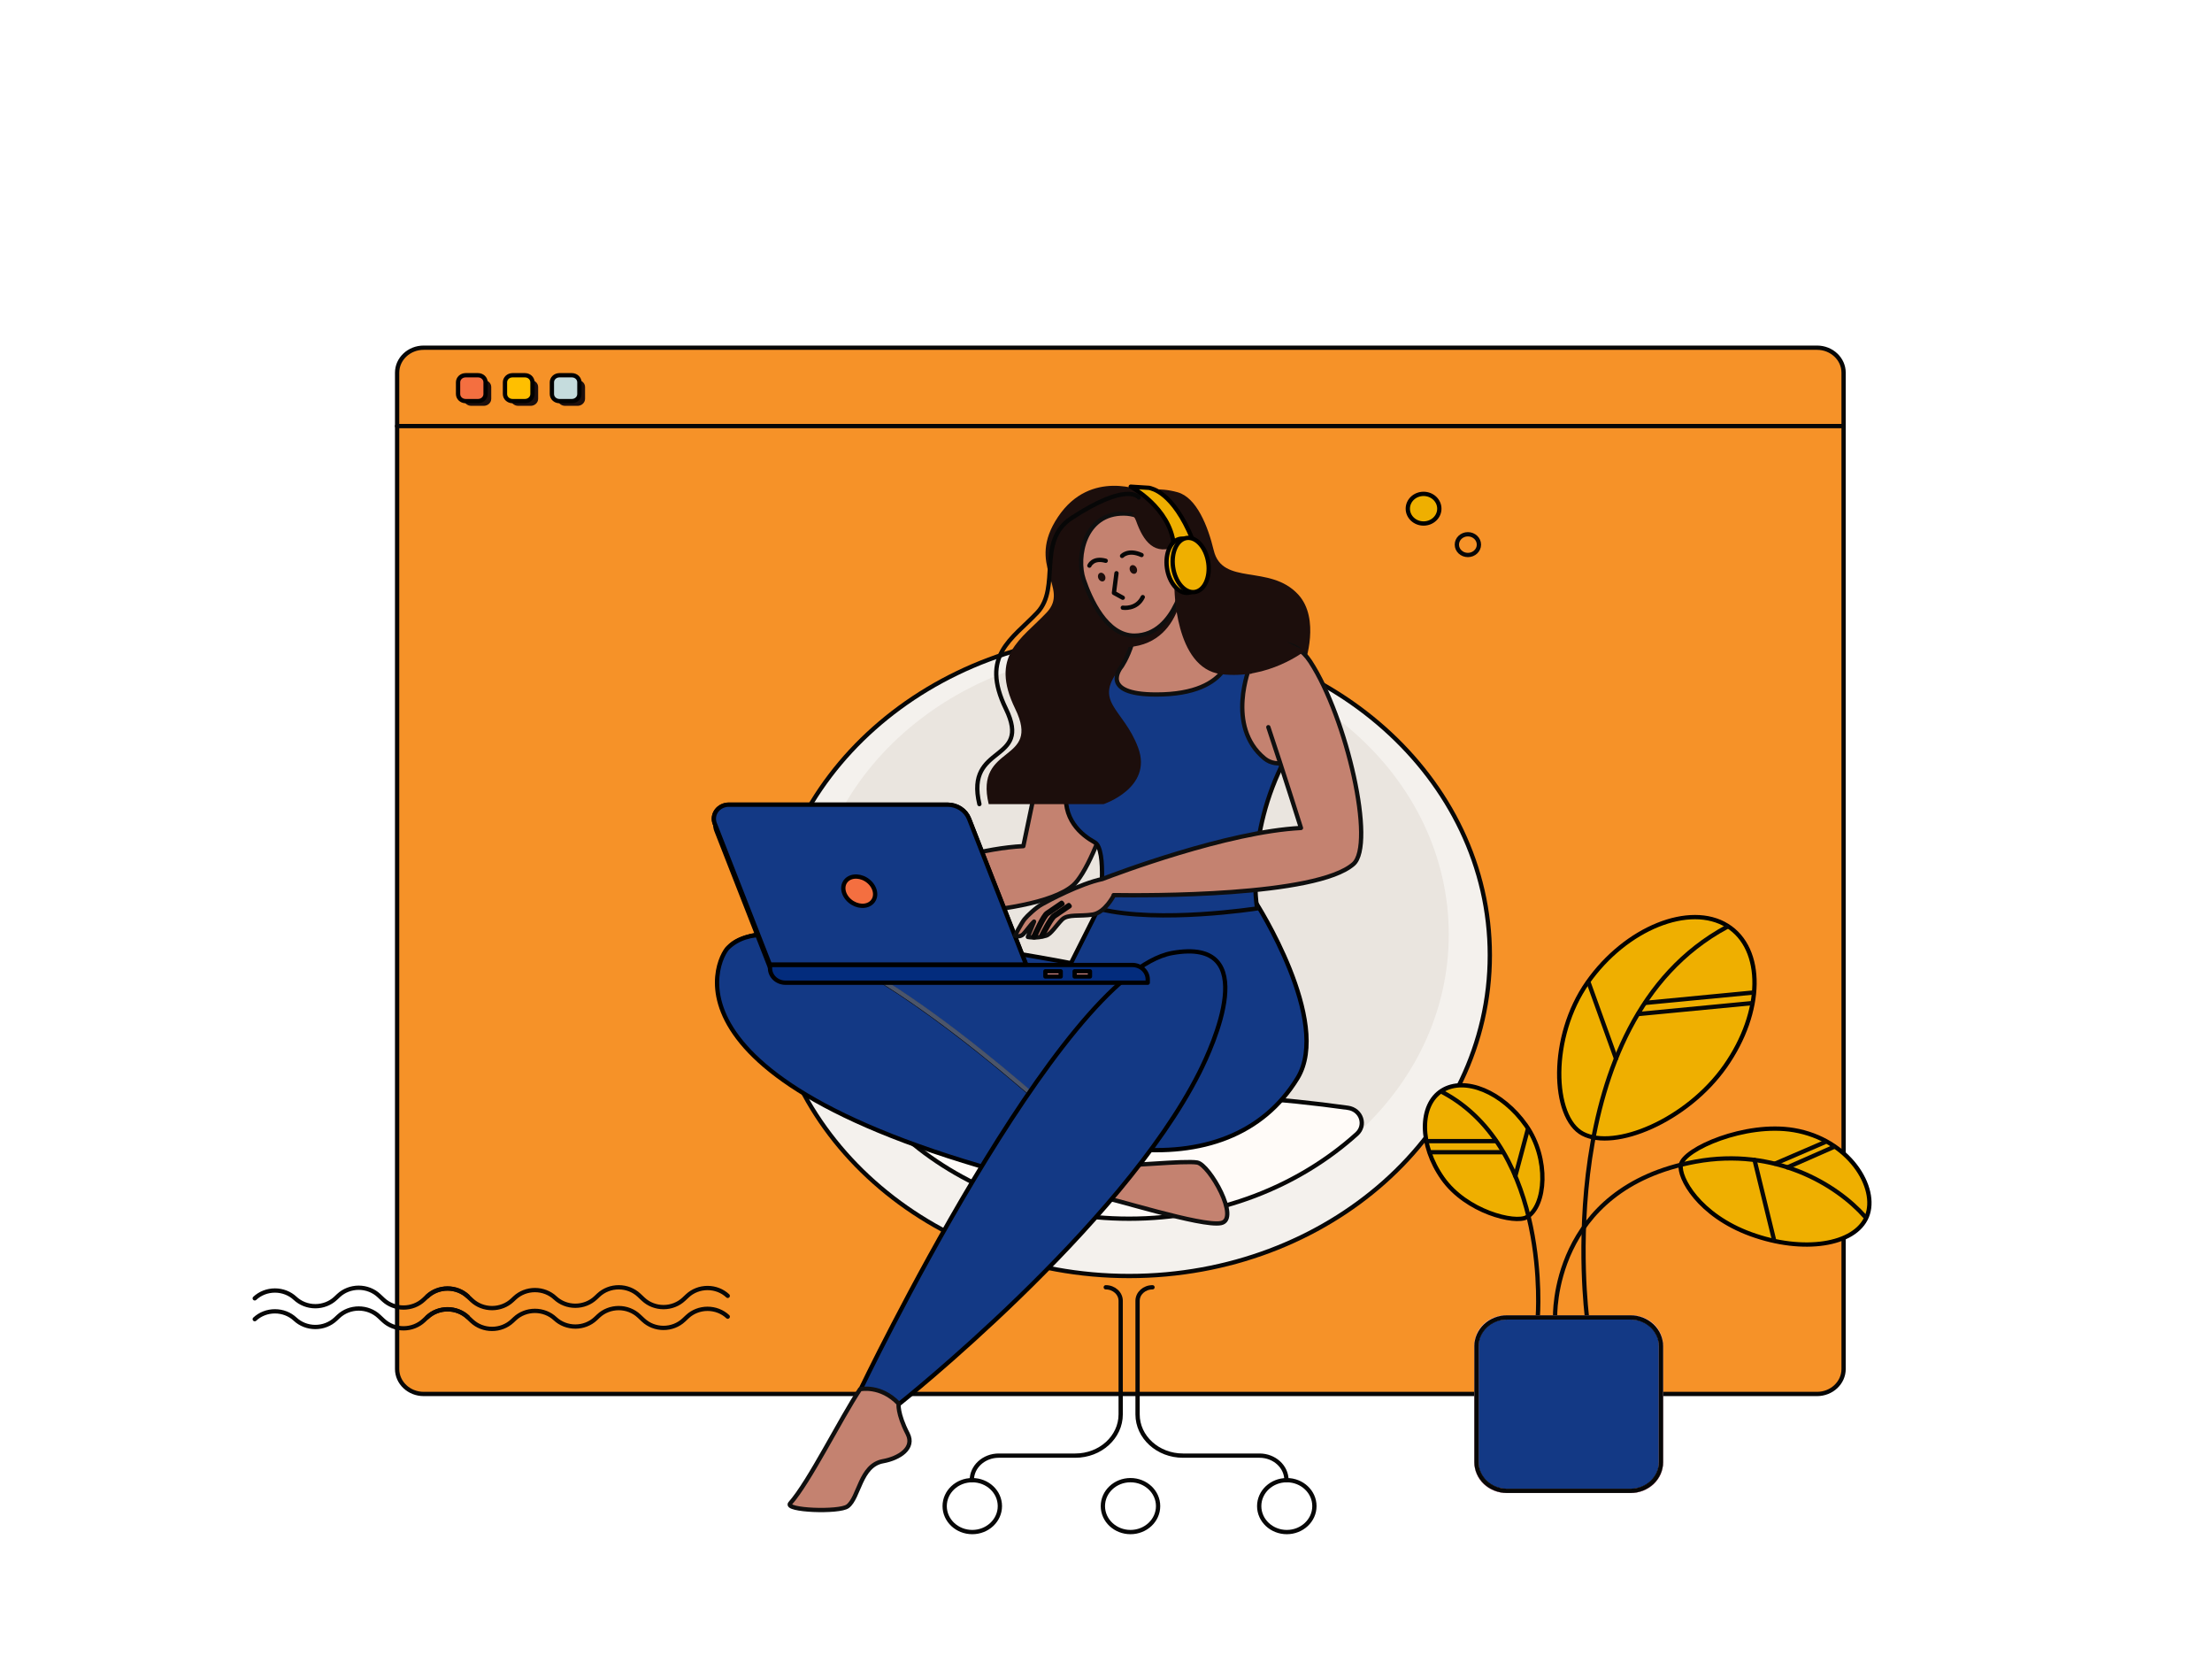 <svg width="659" height="493" viewBox="0 0 659 493" fill="none" xmlns="http://www.w3.org/2000/svg">
<g filter="url(#filter0_i_49_609)">
<g clip-path="url(#clip0_49_609)">
<path d="M541.33 96.493H126.226C121.854 96.493 118.311 99.824 118.311 103.932V400.678C118.311 404.787 121.854 408.117 126.226 408.117H541.33C545.701 408.117 549.245 404.787 549.245 400.678V103.932C549.245 99.824 545.701 96.493 541.33 96.493Z" fill="#F69228" stroke="#070707" stroke-width="1.279" stroke-linecap="round" stroke-linejoin="round"/>
<path d="M118.311 119.842H549.245" stroke="#070707" stroke-width="1.279" stroke-linecap="round" stroke-linejoin="round"/>
<path d="M172.064 106.109H168.345C167.11 106.109 166.108 107.05 166.108 108.212V111.707C166.108 112.868 167.11 113.809 168.345 113.809H172.064C173.299 113.809 174.301 112.868 174.301 111.707V108.212C174.301 107.05 173.299 106.109 172.064 106.109Z" fill="#1C0E0C"/>
<path d="M158.089 106.109H154.371C153.135 106.109 152.134 107.05 152.134 108.212V111.707C152.134 112.868 153.135 113.809 154.371 113.809H158.089C159.325 113.809 160.326 112.868 160.326 111.707V108.212C160.326 107.05 159.325 106.109 158.089 106.109Z" fill="#1C0E0C"/>
<path d="M144.116 106.109H140.397C139.162 106.109 138.16 107.05 138.16 108.212V111.707C138.16 112.868 139.162 113.809 140.397 113.809H144.116C145.351 113.809 146.352 112.868 146.352 111.707V108.212C146.352 107.05 145.351 106.109 144.116 106.109Z" fill="#1C0E0C"/>
<path d="M170.375 104.696H166.657C165.421 104.696 164.42 105.637 164.42 106.798V110.294C164.42 111.455 165.421 112.396 166.657 112.396H170.375C171.611 112.396 172.612 111.455 172.612 110.294V106.798C172.612 105.637 171.611 104.696 170.375 104.696Z" fill="#C5DCDD" stroke="black" stroke-width="1.279" stroke-linecap="round" stroke-linejoin="round"/>
<path d="M156.401 104.696H152.682C151.447 104.696 150.445 105.637 150.445 106.798V110.294C150.445 111.455 151.447 112.396 152.682 112.396H156.401C157.636 112.396 158.638 111.455 158.638 110.294V106.798C158.638 105.637 157.636 104.696 156.401 104.696Z" fill="#FFBF00" stroke="black" stroke-width="1.279" stroke-linecap="round" stroke-linejoin="round"/>
<path d="M142.424 104.696H138.706C137.47 104.696 136.469 105.637 136.469 106.798V110.294C136.469 111.455 137.47 112.396 138.706 112.396H142.424C143.66 112.396 144.661 111.455 144.661 110.294V106.798C144.661 105.637 143.66 104.696 142.424 104.696Z" fill="#F46F40" stroke="black" stroke-width="1.279" stroke-linecap="round" stroke-linejoin="round"/>
<path d="M75.893 379.638C77.491 378.143 79.655 377.303 81.91 377.303C84.165 377.303 86.329 378.143 87.927 379.638C89.526 381.134 91.69 381.974 93.946 381.974C96.202 381.974 98.366 381.134 99.964 379.638L100.847 378.812C102.445 377.317 104.609 376.477 106.864 376.477C109.12 376.477 111.283 377.317 112.882 378.812L114.195 380.041C115.794 381.537 117.957 382.376 120.213 382.376C122.468 382.376 124.631 381.537 126.23 380.041L127.313 379.027C128.912 377.531 131.076 376.691 133.332 376.691C135.587 376.691 137.751 377.531 139.35 379.027" stroke="#070707" stroke-width="1.279" stroke-linecap="round" stroke-linejoin="round"/>
<path d="M127.311 379.057C128.909 377.561 131.073 376.721 133.329 376.721C135.585 376.721 137.749 377.561 139.347 379.057L140.571 380.203C142.17 381.7 144.334 382.54 146.59 382.54C148.846 382.54 151.01 381.7 152.608 380.203L153.355 379.506C154.953 378.01 157.116 377.171 159.372 377.171C161.627 377.171 163.791 378.01 165.389 379.506C166.988 381.002 169.152 381.842 171.408 381.842C173.664 381.842 175.828 381.002 177.426 379.506L178.307 378.678C179.905 377.182 182.069 376.342 184.325 376.342C186.581 376.342 188.745 377.182 190.344 378.678L191.657 379.909C193.256 381.404 195.419 382.244 197.674 382.244C199.93 382.244 202.093 381.404 203.692 379.909L204.775 378.893C206.374 377.396 208.538 376.556 210.793 376.556C213.049 376.556 215.213 377.396 216.812 378.893" stroke="#070707" stroke-width="1.279" stroke-linecap="round" stroke-linejoin="round"/>
<path d="M75.893 385.835C77.491 384.34 79.655 383.5 81.91 383.5C84.165 383.5 86.329 384.34 87.927 385.835C89.526 387.331 91.69 388.171 93.946 388.171C96.202 388.171 98.366 387.331 99.964 385.835L100.858 385.001C102.456 383.506 104.62 382.666 106.875 382.666C109.13 382.666 111.294 383.506 112.892 385.001L114.206 386.23C115.804 387.726 117.968 388.565 120.223 388.565C122.479 388.565 124.642 387.726 126.241 386.23L127.324 385.216C128.922 383.72 131.086 382.88 133.342 382.88C135.598 382.88 137.762 383.72 139.361 385.216" stroke="#070707" stroke-width="1.279" stroke-linecap="round" stroke-linejoin="round"/>
<path d="M127.311 385.254C128.909 383.758 131.073 382.918 133.329 382.918C135.585 382.918 137.749 383.758 139.347 385.254L140.571 386.4C142.17 387.897 144.334 388.737 146.59 388.737C148.846 388.737 151.01 387.897 152.608 386.4L153.355 385.703C154.953 384.207 157.116 383.368 159.372 383.368C161.627 383.368 163.791 384.207 165.389 385.703C166.988 387.199 169.152 388.039 171.408 388.039C173.664 388.039 175.828 387.199 177.426 385.703L178.307 384.875C179.905 383.379 182.069 382.539 184.325 382.539C186.581 382.539 188.745 383.379 190.344 384.875L191.657 386.106C193.256 387.601 195.419 388.441 197.674 388.441C199.93 388.441 202.093 387.601 203.692 386.106L204.775 385.09C206.374 383.594 208.538 382.754 210.793 382.754C213.049 382.754 215.213 383.594 216.812 385.09" stroke="#070707" stroke-width="1.279" stroke-linecap="round" stroke-linejoin="round"/>
<path d="M437.314 158.235C439.129 158.235 440.6 156.853 440.6 155.147C440.6 153.441 439.129 152.059 437.314 152.059C435.499 152.059 434.028 153.441 434.028 155.147C434.028 156.853 435.499 158.235 437.314 158.235Z" stroke="#070707" stroke-width="1.279" stroke-linecap="round" stroke-linejoin="round"/>
<path d="M424.11 148.854C426.704 148.854 428.806 146.878 428.806 144.441C428.806 142.003 426.704 140.028 424.11 140.028C421.517 140.028 419.415 142.003 419.415 144.441C419.415 146.878 421.517 148.854 424.11 148.854Z" fill="#EFAF00" stroke="black" stroke-width="1.279" stroke-linecap="round" stroke-linejoin="round"/>
<path d="M343.354 376.343C340.898 376.343 338.906 378.147 338.906 380.386V414.188C338.906 420.978 344.962 426.482 352.429 426.482H375.224C379.663 426.482 383.26 429.752 383.26 433.789" stroke="#070707" stroke-width="1.279" stroke-linecap="round" stroke-linejoin="round"/>
<path d="M329.429 376.343C331.883 376.343 333.875 378.147 333.875 380.386V414.188C333.875 420.978 327.821 426.482 320.351 426.482H297.557C293.12 426.482 289.521 429.752 289.521 433.789" stroke="#070707" stroke-width="1.279" stroke-linecap="round" stroke-linejoin="round"/>
<path d="M336.39 372.984C395.739 372.984 443.85 330.205 443.85 277.433C443.85 224.662 395.739 181.883 336.39 181.883C277.042 181.883 228.931 224.662 228.931 277.433C228.931 330.205 277.042 372.984 336.39 372.984Z" fill="#F4F1ED" stroke="#070707" stroke-width="1.279" stroke-linecap="round" stroke-linejoin="round"/>
<path d="M336.39 355.919C388.982 355.919 431.616 318.009 431.616 271.245C431.616 224.48 388.982 186.57 336.39 186.57C283.797 186.57 241.163 224.48 241.163 271.245C241.163 318.009 283.797 355.919 336.39 355.919Z" fill="#EAE5DF"/>
<path d="M401.57 322.888C405.557 323.447 407.114 328.065 404.205 330.688C386.934 346.263 362.93 355.919 336.398 355.919C309.902 355.919 285.933 346.299 268.672 330.771C265.759 328.151 267.311 323.531 271.297 322.968C291.317 320.13 313.446 318.559 336.714 318.559C359.76 318.557 381.695 320.1 401.57 322.888Z" fill="#FFFBF8" stroke="#070707" stroke-width="1.279" stroke-linecap="round" stroke-linejoin="round"/>
<path d="M289.661 449.249C294.203 449.249 297.885 445.788 297.885 441.519C297.885 437.249 294.203 433.789 289.661 433.789C285.119 433.789 281.437 437.249 281.437 441.519C281.437 445.788 285.119 449.249 289.661 449.249Z" stroke="#070707" stroke-width="1.279" stroke-linecap="round" stroke-linejoin="round"/>
<path d="M336.795 449.249C341.337 449.249 345.019 445.788 345.019 441.519C345.019 437.249 341.337 433.789 336.795 433.789C332.252 433.789 328.57 437.249 328.57 441.519C328.57 445.788 332.252 449.249 336.795 449.249Z" stroke="#070707" stroke-width="1.279" stroke-linecap="round" stroke-linejoin="round"/>
<path d="M383.365 449.249C387.907 449.249 391.589 445.788 391.589 441.519C391.589 437.249 387.907 433.789 383.365 433.789C378.823 433.789 375.141 437.249 375.141 441.519C375.141 445.788 378.823 449.249 383.365 449.249Z" stroke="#070707" stroke-width="1.279" stroke-linecap="round" stroke-linejoin="round"/>
<path d="M513.97 310.507C502.555 326.74 481.042 335.627 471.537 330.602C462.349 325.744 461.547 301.815 472.963 285.571C484.38 269.327 503.455 261.739 514.554 268.626C525.652 275.512 525.386 294.261 513.97 310.507Z" fill="#EFAF00" stroke="black" stroke-width="1.279" stroke-linecap="round" stroke-linejoin="round"/>
<path d="M472.807 385.328C472.807 385.328 461.31 297.664 514.472 269.022" stroke="#070707" stroke-width="1.279" stroke-linecap="round" stroke-linejoin="round"/>
<path d="M522.001 288.585L490.166 291.639" stroke="#070707" stroke-width="1.279" stroke-linecap="round" stroke-linejoin="round"/>
<path d="M521.567 291.744L488.156 294.948" stroke="#070707" stroke-width="1.279" stroke-linecap="round" stroke-linejoin="round"/>
<path d="M473.343 285.747L481.433 308.218" stroke="#070707" stroke-width="1.279" stroke-linecap="round" stroke-linejoin="round"/>
<path d="M556.168 355.286C552.639 363.844 537.171 366.191 521.624 360.525C506.078 354.859 500.077 343.606 500.758 339.866C501.611 335.152 519.965 327.103 534.408 329.53C550.82 332.292 559.699 346.722 556.168 355.286Z" fill="#EFAF00" stroke="black" stroke-width="1.279" stroke-linecap="round" stroke-linejoin="round"/>
<path d="M463.299 385.328C463.299 385.328 461.905 346.82 505.171 338.916C528.861 334.589 547.178 345.778 555.587 355.266" stroke="#070707" stroke-width="1.279" stroke-linecap="round" stroke-linejoin="round"/>
<path d="M528.82 339.519L543.593 333.156" stroke="#070707" stroke-width="1.279" stroke-linecap="round" stroke-linejoin="round"/>
<path d="M532.508 340.623L546.265 334.573" stroke="#070707" stroke-width="1.279" stroke-linecap="round" stroke-linejoin="round"/>
<path d="M522.707 338.403L528.464 361.986" stroke="#070707" stroke-width="1.279" stroke-linecap="round" stroke-linejoin="round"/>
<path d="M454.63 328.115C461.651 338.076 460.551 352.183 454.843 355.462C451.38 357.452 436.821 353.859 429.801 343.894C422.782 333.929 422.805 321.981 429.605 317.746C436.405 313.511 447.61 318.155 454.63 328.115Z" fill="#EFAF00" stroke="black" stroke-width="1.279" stroke-linecap="round" stroke-linejoin="round"/>
<path d="M458.127 385.328C458.127 385.328 462.071 335.527 429.81 318.263" stroke="#070707" stroke-width="1.279" stroke-linecap="round" stroke-linejoin="round"/>
<path d="M425.318 332.803H445.673" stroke="#070707" stroke-width="1.279" stroke-linecap="round" stroke-linejoin="round"/>
<path d="M426.345 336.112H447.685" stroke="#070707" stroke-width="1.279" stroke-linecap="round" stroke-linejoin="round"/>
<path d="M455.114 329.488L451.455 343.207" stroke="#070707" stroke-width="1.279" stroke-linecap="round" stroke-linejoin="round"/>
<path d="M494.83 393.832V428.464C494.831 429.581 494.598 430.687 494.143 431.72C493.689 432.752 493.022 433.69 492.182 434.48C491.341 435.27 490.343 435.896 489.245 436.323C488.146 436.75 486.969 436.969 485.78 436.968H448.936C447.748 436.969 446.571 436.749 445.472 436.322C444.374 435.896 443.376 435.269 442.535 434.479C441.695 433.69 441.028 432.752 440.574 431.72C440.119 430.687 439.886 429.581 439.887 428.464V393.832C439.888 391.577 440.842 389.414 442.539 387.82C444.236 386.225 446.537 385.329 448.936 385.328H485.78C488.18 385.329 490.481 386.225 492.178 387.819C493.875 389.414 494.829 391.576 494.83 393.832Z" fill="#133985" stroke="#070707" stroke-width="1.279" stroke-linecap="round" stroke-linejoin="round"/>
<path d="M486.064 385.328H448.651C443.81 385.328 439.887 389.016 439.887 393.565V428.73C439.887 433.28 443.81 436.968 448.651 436.968H486.064C490.904 436.968 494.828 433.28 494.828 428.73V393.565C494.828 389.016 490.904 385.328 486.064 385.328Z" stroke="#FFC3D5" stroke-width="1.279" stroke-miterlimit="10"/>
<path d="M494.83 393.832V428.464C494.831 429.581 494.598 430.687 494.143 431.72C493.689 432.752 493.022 433.69 492.182 434.48C491.341 435.27 490.343 435.896 489.245 436.323C488.146 436.75 486.969 436.969 485.78 436.968H448.936C447.748 436.969 446.571 436.749 445.472 436.322C444.374 435.896 443.376 435.269 442.535 434.479C441.695 433.69 441.028 432.752 440.574 431.72C440.119 430.687 439.886 429.581 439.887 428.464V393.832C439.888 391.577 440.842 389.414 442.539 387.82C444.236 386.225 446.537 385.329 448.936 385.328H485.78C488.18 385.329 490.481 386.225 492.178 387.819C493.875 389.414 494.829 391.576 494.83 393.832Z" stroke="#070707" stroke-width="1.279" stroke-linecap="round" stroke-linejoin="round"/>
<path d="M364.152 297.466V297.648H363.399V297.466H364.152ZM363.625 298.862V297.274C363.625 297.194 363.644 297.127 363.681 297.074C363.719 297.021 363.767 296.981 363.827 296.954C363.887 296.927 363.951 296.914 364.017 296.914C364.07 296.914 364.113 296.918 364.146 296.927C364.18 296.935 364.204 296.943 364.221 296.95L364.159 297.136C364.148 297.132 364.133 297.127 364.114 297.122C364.095 297.117 364.07 297.114 364.039 297.114C363.968 297.114 363.917 297.132 363.886 297.167C363.855 297.203 363.839 297.256 363.839 297.325V298.862H363.625ZM364.823 298.895C364.735 298.895 364.654 298.878 364.582 298.845C364.51 298.811 364.453 298.762 364.411 298.699C364.368 298.634 364.347 298.557 364.347 298.466C364.347 298.386 364.363 298.321 364.394 298.271C364.426 298.221 364.468 298.182 364.52 298.153C364.573 298.125 364.631 298.104 364.695 298.09C364.759 298.075 364.824 298.064 364.888 298.055C364.973 298.044 365.042 298.036 365.095 298.031C365.148 298.025 365.187 298.015 365.211 298.001C365.236 297.987 365.248 297.962 365.248 297.928V297.921C365.248 297.831 365.224 297.761 365.175 297.712C365.126 297.662 365.053 297.637 364.954 297.637C364.852 297.637 364.771 297.66 364.713 297.704C364.655 297.749 364.614 297.797 364.59 297.848L364.387 297.775C364.423 297.691 364.472 297.624 364.532 297.577C364.593 297.529 364.66 297.496 364.732 297.477C364.805 297.458 364.876 297.448 364.947 297.448C364.991 297.448 365.043 297.454 365.101 297.465C365.16 297.475 365.216 297.496 365.271 297.529C365.326 297.562 365.372 297.611 365.408 297.677C365.445 297.743 365.463 297.832 365.463 297.943V298.862H365.248V298.673H365.237C365.223 298.703 365.199 298.736 365.165 298.77C365.131 298.805 365.086 298.834 365.029 298.858C364.973 298.883 364.904 298.895 364.823 298.895ZM364.856 298.702C364.941 298.702 365.012 298.685 365.07 298.652C365.129 298.619 365.173 298.576 365.203 298.523C365.233 298.47 365.248 298.415 365.248 298.357V298.161C365.239 298.171 365.219 298.181 365.188 298.191C365.158 298.199 365.123 298.207 365.083 298.213C365.044 298.219 365.005 298.225 364.968 298.23C364.931 298.234 364.901 298.238 364.878 298.241C364.822 298.248 364.77 298.26 364.721 298.276C364.673 298.292 364.635 298.316 364.605 298.348C364.576 298.379 364.561 298.422 364.561 298.477C364.561 298.551 364.589 298.608 364.644 298.646C364.7 298.683 364.77 298.702 364.856 298.702ZM366.476 297.466V297.648H365.723V297.466H366.476ZM365.949 298.862V297.274C365.949 297.194 365.967 297.127 366.005 297.074C366.043 297.021 366.091 296.981 366.151 296.954C366.211 296.927 366.275 296.914 366.341 296.914C366.394 296.914 366.437 296.918 366.47 296.927C366.504 296.935 366.528 296.943 366.545 296.95L366.483 297.136C366.472 297.132 366.457 297.127 366.437 297.122C366.419 297.117 366.394 297.114 366.363 297.114C366.292 297.114 366.241 297.132 366.209 297.167C366.179 297.203 366.163 297.256 366.163 297.325V298.862H365.949ZM367.365 296.976C367.441 296.976 367.518 296.991 367.594 297.019C367.67 297.048 367.74 297.095 367.803 297.161C367.866 297.226 367.917 297.316 367.955 297.429C367.993 297.542 368.012 297.684 368.012 297.855C368.012 298.021 367.996 298.168 367.965 298.296C367.934 298.424 367.889 298.532 367.83 298.619C367.772 298.707 367.701 298.774 367.618 298.819C367.535 298.865 367.441 298.888 367.336 298.888C367.232 298.888 367.139 298.867 367.057 298.826C366.976 298.784 366.909 298.726 366.857 298.652C366.806 298.578 366.773 298.491 366.758 298.393H366.98C367 298.479 367.039 298.549 367.099 298.605C367.159 298.66 367.238 298.688 367.336 298.688C367.479 298.688 367.593 298.625 367.676 298.5C367.759 298.374 367.801 298.197 367.801 297.968H367.787C367.753 298.019 367.712 298.063 367.666 298.1C367.619 298.137 367.567 298.165 367.51 298.185C367.453 298.205 367.393 298.215 367.329 298.215C367.222 298.215 367.124 298.189 367.035 298.136C366.947 298.083 366.876 298.01 366.823 297.917C366.77 297.824 366.743 297.717 366.743 297.597C366.743 297.483 366.769 297.379 366.82 297.285C366.871 297.19 366.943 297.114 367.036 297.057C367.129 297.001 367.239 296.974 367.365 296.976ZM367.365 297.176C367.289 297.176 367.22 297.195 367.159 297.233C367.098 297.27 367.05 297.321 367.014 297.386C366.979 297.449 366.962 297.52 366.962 297.597C366.962 297.675 366.979 297.745 367.012 297.809C367.047 297.872 367.094 297.922 367.153 297.96C367.213 297.997 367.281 298.015 367.358 298.015C367.415 298.015 367.469 298.004 367.519 297.982C367.568 297.959 367.612 297.927 367.648 297.888C367.686 297.848 367.715 297.803 367.737 297.753C367.758 297.702 367.768 297.649 367.768 297.594C367.768 297.521 367.751 297.453 367.716 297.389C367.681 297.326 367.633 297.274 367.572 297.235C367.512 297.195 367.443 297.176 367.365 297.176ZM368.994 297.466V297.648H368.242V297.466H368.994ZM368.467 298.862V297.274C368.467 297.194 368.486 297.127 368.524 297.074C368.561 297.021 368.61 296.981 368.67 296.954C368.73 296.927 368.793 296.914 368.86 296.914C368.913 296.914 368.956 296.918 368.989 296.927C369.022 296.935 369.047 296.943 369.063 296.95L369.002 297.136C368.991 297.132 368.976 297.127 368.956 297.122C368.937 297.117 368.913 297.114 368.882 297.114C368.811 297.114 368.76 297.132 368.728 297.167C368.697 297.203 368.682 297.256 368.682 297.325V298.862H368.467ZM369.349 298.862L370.182 297.216V297.201H369.222V297.001H370.414V297.212L369.586 298.862H369.349Z" fill="black"/>
<path d="M374.177 261.812C374.177 261.812 396.895 297.169 386.544 314.076C376.194 330.983 357.959 337.265 336.393 335.084C281.759 329.563 214.497 290.034 216.193 277.282C218.481 260.074 319.07 279.797 319.07 279.797L328.026 261.984L374.177 261.812Z" fill="#133985" stroke="black" stroke-width="1.279" stroke-linecap="round" stroke-linejoin="round"/>
<path d="M216.834 275.256C213.797 278.194 191.621 319.059 325.481 348.791L330.507 340.109C330.507 340.109 240.82 252.037 216.834 275.256Z" fill="#133985" stroke="black" stroke-width="1.279" stroke-linecap="round" stroke-linejoin="round"/>
<path d="M330.69 340.109C330.69 340.109 285.784 296.017 251.025 278.45" stroke="#4B556A" stroke-width="1.279" stroke-miterlimit="10"/>
<path d="M325.481 348.791C331.665 349.829 357.935 358.365 363.75 357.226C369.565 356.088 360.338 339.87 356.713 339.189C353.088 338.507 335.177 340.405 330.514 340.109C325.85 339.812 325.481 348.791 325.481 348.791Z" fill="#C48270" stroke="#0F0F0F" stroke-width="1.279" stroke-linecap="round" stroke-linejoin="round"/>
<path d="M357.278 312.451C333.968 358.645 267.57 411.333 267.57 411.333C267.57 411.333 262.553 407.25 256.254 406.998C256.254 406.998 315.668 282.807 349.222 276.783C376.352 271.903 361.195 304.683 357.278 312.451Z" fill="#133985" stroke="black" stroke-width="1.279" stroke-linecap="round" stroke-linejoin="round"/>
<path d="M256.234 406.703C250.313 415.58 241.152 434.242 235.406 440.714C233.538 442.816 250.029 443.442 252.533 441.57C255.972 438.998 256.234 429.376 263.064 428.142C267.843 427.282 272.632 424.284 270.403 419.955C267.265 413.862 267.721 410.978 267.721 410.978C262.318 405.312 256.234 406.703 256.234 406.703Z" fill="#C48270" stroke="#0F0F0F" stroke-width="1.279" stroke-linecap="round" stroke-linejoin="round"/>
<path d="M329.799 195.275C340.701 212.013 326.353 250.79 319.751 256.582C307.525 267.322 254.228 265.801 254.228 265.801L252.063 261.192C252.063 261.192 281.436 246.138 304.876 244.944C304.876 244.944 311.13 214.729 313.205 206.063C315.819 195.142 322.274 183.72 329.799 195.275Z" fill="#C48270" stroke="#0F0F0F" stroke-width="1.279" stroke-linecap="round" stroke-linejoin="round"/>
<path d="M258.072 261.593C256.897 258.827 246.835 260.558 242.837 262.304C239.436 263.789 235.322 267.775 234.651 268.619C233.979 269.463 232.484 273.724 232.484 273.724C232.484 273.724 233.932 275.163 235.883 272.654C237.834 270.144 242.894 267.27 244.15 267.9C246.973 269.317 240.133 269.874 239.385 270.892C238.636 271.91 238.992 272.515 238.992 272.515C238.992 272.515 245.421 272.241 246.455 272.114C247.489 271.988 251.588 270.245 253.592 268.665C255.596 267.086 258.806 263.316 258.072 261.593Z" fill="#E38E32"/>
<path d="M373.154 185.147C376.455 186.067 386.801 189.687 386.801 189.687C386.801 189.687 385.924 213.188 382.99 218.747C370.7 242.04 374.525 263.5 374.525 263.5C374.525 263.5 345.419 268.054 327.614 263.663C327.614 263.663 329.943 245.942 326.139 243.821C322.335 241.701 316.104 236.937 317.823 227.345C319.541 217.753 319.149 192.599 321.234 190.973C323.32 189.348 332.536 185.119 334.915 185.127C337.295 185.135 373.154 185.147 373.154 185.147Z" fill="#133985" stroke="#070707" stroke-width="1.279" stroke-linecap="round" stroke-linejoin="round"/>
<path d="M282.302 232.6H217.129C216.41 232.6 215.703 232.763 215.066 233.076C214.429 233.388 213.882 233.84 213.471 234.394C213.06 234.948 212.798 235.587 212.706 236.257C212.615 236.926 212.697 237.607 212.945 238.24L229.364 280.205H305.683L288.693 236.795C288.211 235.566 287.34 234.506 286.198 233.756C285.055 233.006 283.696 232.603 282.302 232.6Z" fill="#F9A09B" stroke="black" stroke-width="1.279" stroke-linecap="round" stroke-linejoin="round"/>
<path d="M281.021 234.729H217.478C216.778 234.729 216.088 234.888 215.467 235.193C214.846 235.497 214.313 235.938 213.912 236.478C213.511 237.018 213.255 237.641 213.166 238.294C213.076 238.947 213.155 239.61 213.397 240.228L229.415 281.149H303.832L287.264 238.819C286.794 237.619 285.943 236.583 284.827 235.852C283.71 235.12 282.382 234.728 281.021 234.729Z" fill="#F9A09B" stroke="black" stroke-width="1.279" stroke-linecap="round" stroke-linejoin="round"/>
<path d="M229.404 280.342H337.331C338.552 280.342 339.724 280.798 340.588 281.61C341.451 282.422 341.937 283.523 341.937 284.671V285.625H234.01C232.789 285.625 231.617 285.169 230.753 284.357C229.89 283.545 229.404 282.444 229.404 281.296V280.342Z" fill="#032C7D" stroke="black" stroke-width="1.279" stroke-linecap="round" stroke-linejoin="round"/>
<path d="M282.302 232.6H217.129C216.41 232.6 215.703 232.763 215.066 233.076C214.429 233.388 213.882 233.84 213.471 234.394C213.06 234.948 212.798 235.587 212.706 236.257C212.615 236.926 212.697 237.607 212.945 238.24L229.364 280.205H305.683L288.693 236.795C288.211 235.566 287.34 234.506 286.198 233.756C285.055 233.006 283.696 232.603 282.302 232.6Z" fill="#133985" stroke="black" stroke-width="1.279" stroke-linecap="round" stroke-linejoin="round"/>
<path d="M259.813 261.605C261.357 259.993 260.895 257.235 258.779 255.445C256.664 253.655 253.697 253.511 252.153 255.123C250.608 256.735 251.071 259.493 253.186 261.283C255.302 263.073 258.268 263.218 259.813 261.605Z" fill="#F46F40" stroke="black" stroke-width="1.279" stroke-linecap="round" stroke-linejoin="round"/>
<path d="M316.003 282.229H311.442V283.769H316.003V282.229Z" fill="#F9A09B" stroke="black" stroke-width="1.279" stroke-linecap="round" stroke-linejoin="round"/>
<path d="M324.718 282.229H320.157V283.769H324.718V282.229Z" fill="#F9A09B" stroke="black" stroke-width="1.279" stroke-linecap="round" stroke-linejoin="round"/>
<path d="M340.668 139.274C340.668 139.274 324.95 132.344 315.21 146.872C305.446 161.434 318.835 167.916 311.841 175.351C304.273 183.4 294.693 188.114 302.459 204.063C310.374 220.327 290.19 214.33 294.554 232.436H328.778C328.778 232.436 343.501 227.592 339.083 215.657C334.665 203.722 325.198 202.071 334.07 191.541C340.734 183.634 371.475 185.246 374.236 185.929C376.998 186.612 388.764 190.396 388.764 190.396C388.764 190.396 393.442 177.239 386.751 169.992C378.284 160.825 364.163 167.587 361.59 156.826C359.85 149.571 356.472 141.146 350.86 139.553C344.83 137.841 340.668 139.274 340.668 139.274Z" fill="#1C0E0C"/>
<path d="M339.268 141.094C339.268 141.094 335.963 136.27 319.182 147.266C308.811 154.065 316.06 167.909 309.067 175.345C301.499 183.394 291.921 188.107 299.684 204.057C307.599 220.32 287.415 214.324 291.78 232.43" stroke="#070707" stroke-width="1.279" stroke-linecap="round" stroke-linejoin="round"/>
<path d="M352.655 164.552C352.655 164.552 352.131 175.509 356.385 181.131C359.278 184.949 356.679 184.628 366.769 185.719C366.769 185.719 367.822 199.786 344.461 199.786C327.125 199.786 334.066 191.541 334.066 191.541C334.066 191.541 341.303 181.686 338.183 164.552H352.655Z" fill="#C48270" stroke="#0F0F0F" stroke-width="1.279" stroke-linecap="round" stroke-linejoin="round"/>
<path d="M352.884 163.701C352.884 163.701 353.332 185.719 334.6 185.719C334.221 185.717 333.847 185.636 333.506 185.48C334.491 184.835 340.641 180.081 337.606 163.416H352.884C352.884 163.416 352.884 163.512 352.884 163.693V163.701Z" fill="#1C0E0C"/>
<path d="M353.396 163.34C353.396 163.34 350.713 182.163 337.994 182.253C329.629 182.311 324.797 171.287 322.838 165.507C320.601 158.907 322.972 145.715 334.904 145.882C345.267 146.028 350.683 159.31 350.683 159.31L353.396 163.34Z" fill="#C48270" stroke="#0F0F0F" stroke-width="1.279" stroke-linecap="round" stroke-linejoin="round"/>
<path d="M350.949 162.386C350.949 162.386 350.442 160.757 350.911 159.286C351.209 158.354 351.902 157.482 353.365 157.137" stroke="#070707" stroke-width="1.279" stroke-linecap="round" stroke-linejoin="round"/>
<path d="M353.365 160.356L350.911 159.286" stroke="#070707" stroke-width="1.279" stroke-linecap="round" stroke-linejoin="round"/>
<path d="M372.364 191.398C372.364 191.398 365.033 209.26 376.759 218.856C380.539 221.948 386.119 219.122 386.119 219.122" fill="#C48270"/>
<path d="M372.364 191.398C372.364 191.398 365.033 209.26 376.759 218.856C380.539 221.948 386.119 219.122 386.119 219.122" stroke="#0F0F0F" stroke-width="1.279" stroke-linecap="round" stroke-linejoin="round"/>
<path d="M377.865 209.516C382.044 221.954 387.586 239.537 387.586 239.537C365.602 240.659 332.458 253.191 328.421 254.744C321.721 256.147 312.235 261.246 310.412 262.27C308.706 263.182 306.023 265.709 305.213 266.723C304.36 267.781 302.375 271.591 302.375 271.591C302.798 271.788 303.278 271.845 303.74 271.754C304.202 271.663 304.618 271.43 304.921 271.09C305.704 270.289 307.017 268.357 308.07 267.417C307.115 269.671 306.222 272 306.222 272C306.222 272 308.591 272.545 311.627 271.623C313.081 271.183 314.689 268.561 316.391 266.836C318.092 265.11 321.805 265.926 325.521 265.334C329.238 264.743 331.818 259.62 331.818 259.62L331.767 259.536C341.415 259.687 392.16 259.997 403.214 250.289C409.824 244.491 401.256 206.73 390.354 189.994C385.558 182.634 378.413 183.622 375.063 188.308C373.944 189.869 372.607 190.781 372.551 192.992" fill="#C48270"/>
<path d="M377.865 209.516C382.044 221.954 387.586 239.537 387.586 239.537C365.602 240.659 332.458 253.191 328.421 254.744C321.721 256.147 312.235 261.246 310.412 262.27C308.706 263.182 306.023 265.709 305.213 266.723C304.36 267.781 302.375 271.591 302.375 271.591C302.798 271.788 303.278 271.845 303.74 271.754C304.202 271.663 304.618 271.43 304.921 271.09C305.704 270.289 307.017 268.357 308.07 267.417C307.115 269.671 306.222 272 306.222 272C306.222 272 308.591 272.545 311.627 271.623C313.081 271.183 314.689 268.561 316.391 266.836C318.092 265.11 321.805 265.926 325.521 265.334C329.238 264.743 331.818 259.62 331.818 259.62L331.767 259.536C341.415 259.687 392.16 259.997 403.214 250.289C409.824 244.491 401.256 206.73 390.354 189.994C385.558 182.634 378.413 183.622 375.063 188.308C373.944 189.869 372.607 190.781 372.551 192.992" stroke="#0F0F0F" stroke-width="1.279" stroke-linecap="round" stroke-linejoin="round"/>
<path d="M308.117 272.151C308.076 272.157 308.033 272.152 307.994 272.137C307.966 272.127 307.94 272.112 307.919 272.093C307.897 272.073 307.881 272.05 307.869 272.024C307.858 271.998 307.853 271.97 307.854 271.943C307.854 271.915 307.862 271.887 307.874 271.862C308.16 271.225 310.697 265.619 311.815 264.859C313.753 263.541 316.278 261.811 316.278 261.811L316.542 262.152C316.542 262.152 314.015 263.883 312.079 265.2C311.226 265.785 309.049 270.325 308.288 272.014C308.274 272.049 308.252 272.08 308.222 272.103C308.192 272.127 308.156 272.144 308.117 272.151Z" stroke="#070707" stroke-width="1.279" stroke-linecap="round" stroke-linejoin="round"/>
<path d="M310.531 271.766C310.491 271.772 310.45 271.767 310.412 271.753C310.374 271.739 310.342 271.715 310.317 271.685C310.292 271.654 310.277 271.618 310.272 271.58C310.267 271.542 310.274 271.504 310.29 271.469C310.393 271.269 312.819 266.312 313.953 265.541C315.892 264.224 318.416 262.494 318.416 262.494L318.681 262.835C318.681 262.835 316.154 264.565 314.218 265.883C313.365 266.469 311.384 270.241 310.697 271.645C310.682 271.677 310.659 271.704 310.63 271.725C310.601 271.746 310.567 271.76 310.531 271.766Z" stroke="#070707" stroke-width="1.279" stroke-linecap="round" stroke-linejoin="round"/>
<path d="M349.886 167.749C349.886 167.749 349.841 191.974 363.801 193.723C377.761 195.473 388.815 186.765 388.815 186.765" fill="#1C0E0C"/>
<path d="M332.62 163.663L331.865 169.519L334.501 170.964" stroke="#070707" stroke-width="1.279" stroke-linecap="round" stroke-linejoin="round"/>
<path d="M338.119 163.798C338.677 163.614 338.92 162.903 338.661 162.211C338.403 161.518 337.741 161.106 337.183 161.29C336.625 161.474 336.382 162.185 336.641 162.877C336.9 163.57 337.561 163.982 338.119 163.798Z" fill="#1C0E0C"/>
<path d="M328.685 166.066C329.242 165.882 329.485 165.171 329.227 164.479C328.968 163.786 328.306 163.374 327.748 163.558C327.19 163.742 326.948 164.453 327.206 165.145C327.465 165.838 328.127 166.25 328.685 166.066Z" fill="#1C0E0C"/>
<path d="M334.287 158.512C334.287 158.512 336.129 156.446 340.1 158.245" stroke="#070707" stroke-width="1.279" stroke-linecap="round" stroke-linejoin="round"/>
<path d="M324.55 161.402C324.55 161.402 325.588 158.885 329.418 159.955" stroke="#070707" stroke-width="1.279" stroke-linecap="round" stroke-linejoin="round"/>
<path d="M330.314 144.94C330.314 144.94 336.483 142.535 338.541 148.273C340.599 154.011 343.951 158.803 350.712 155.47C357.474 152.137 354.706 147.806 354.706 147.806" fill="#1C0E0C"/>
<path d="M351.596 163.424C354.027 163.424 355.999 161.571 355.999 159.286C355.999 157 354.027 155.147 351.596 155.147C349.164 155.147 347.192 157 347.192 159.286C347.192 161.571 349.164 163.424 351.596 163.424Z" fill="#C48270"/>
<path d="M349.924 161.811C349.924 161.811 349.414 160.182 349.885 158.71C350.182 157.779 350.875 156.907 352.338 156.562" stroke="#070707" stroke-width="1.279" stroke-linecap="round" stroke-linejoin="round"/>
<path d="M352.338 159.781L349.886 158.71" stroke="#070707" stroke-width="1.279" stroke-linecap="round" stroke-linejoin="round"/>
<path d="M349.657 154.886C348.401 144.098 336.978 137.923 336.863 137.883L342.365 138.236C343.03 138.448 349.365 139.274 355.276 153.582L349.657 154.886Z" fill="#EFAF00" stroke="black" stroke-width="1.279" stroke-linecap="round" stroke-linejoin="round"/>
<path d="M354.043 169.496C356.939 169.133 358.774 165.232 358.143 160.783C357.511 156.334 354.652 153.022 351.755 153.385C348.859 153.748 347.024 157.649 347.655 162.098C348.287 166.547 351.147 169.859 354.043 169.496Z" fill="#EFAF00" stroke="black" stroke-width="1.279" stroke-linecap="round" stroke-linejoin="round"/>
<path d="M355.872 169.269C358.768 168.905 360.603 165.004 359.972 160.555C359.34 156.107 356.481 152.794 353.585 153.158C350.689 153.521 348.853 157.422 349.484 161.871C350.116 166.32 352.976 169.632 355.872 169.269Z" fill="#EFAF00" stroke="black" stroke-width="1.279" stroke-linecap="round" stroke-linejoin="round"/>
<path d="M334.501 173.932C334.501 173.932 338.612 174.598 340.454 170.778" stroke="#070707" stroke-width="1.279" stroke-linecap="round" stroke-linejoin="round"/>
</g>
</g>
<defs>
<filter id="filter0_i_49_609" x="0" y="0" width="658.217" height="498.301" filterUnits="userSpaceOnUse" color-interpolation-filters="sRGB">
<feFlood flood-opacity="0" result="BackgroundImageFix"/>
<feBlend mode="normal" in="SourceGraphic" in2="BackgroundImageFix" result="shape"/>
<feColorMatrix in="SourceAlpha" type="matrix" values="0 0 0 0 0 0 0 0 0 0 0 0 0 0 0 0 0 0 127 0" result="hardAlpha"/>
<feOffset dy="7.068"/>
<feGaussianBlur stdDeviation="2.651"/>
<feComposite in2="hardAlpha" operator="arithmetic" k2="-1" k3="1"/>
<feColorMatrix type="matrix" values="0 0 0 0 0 0 0 0 0 0 0 0 0 0 0 0 0 0 0.25 0"/>
<feBlend mode="normal" in2="shape" result="effect1_innerShadow_49_609"/>
</filter>
<clipPath id="clip0_49_609">
<rect width="658.217" height="493" rx="8.835" fill="white"/>
</clipPath>
</defs>
</svg>
